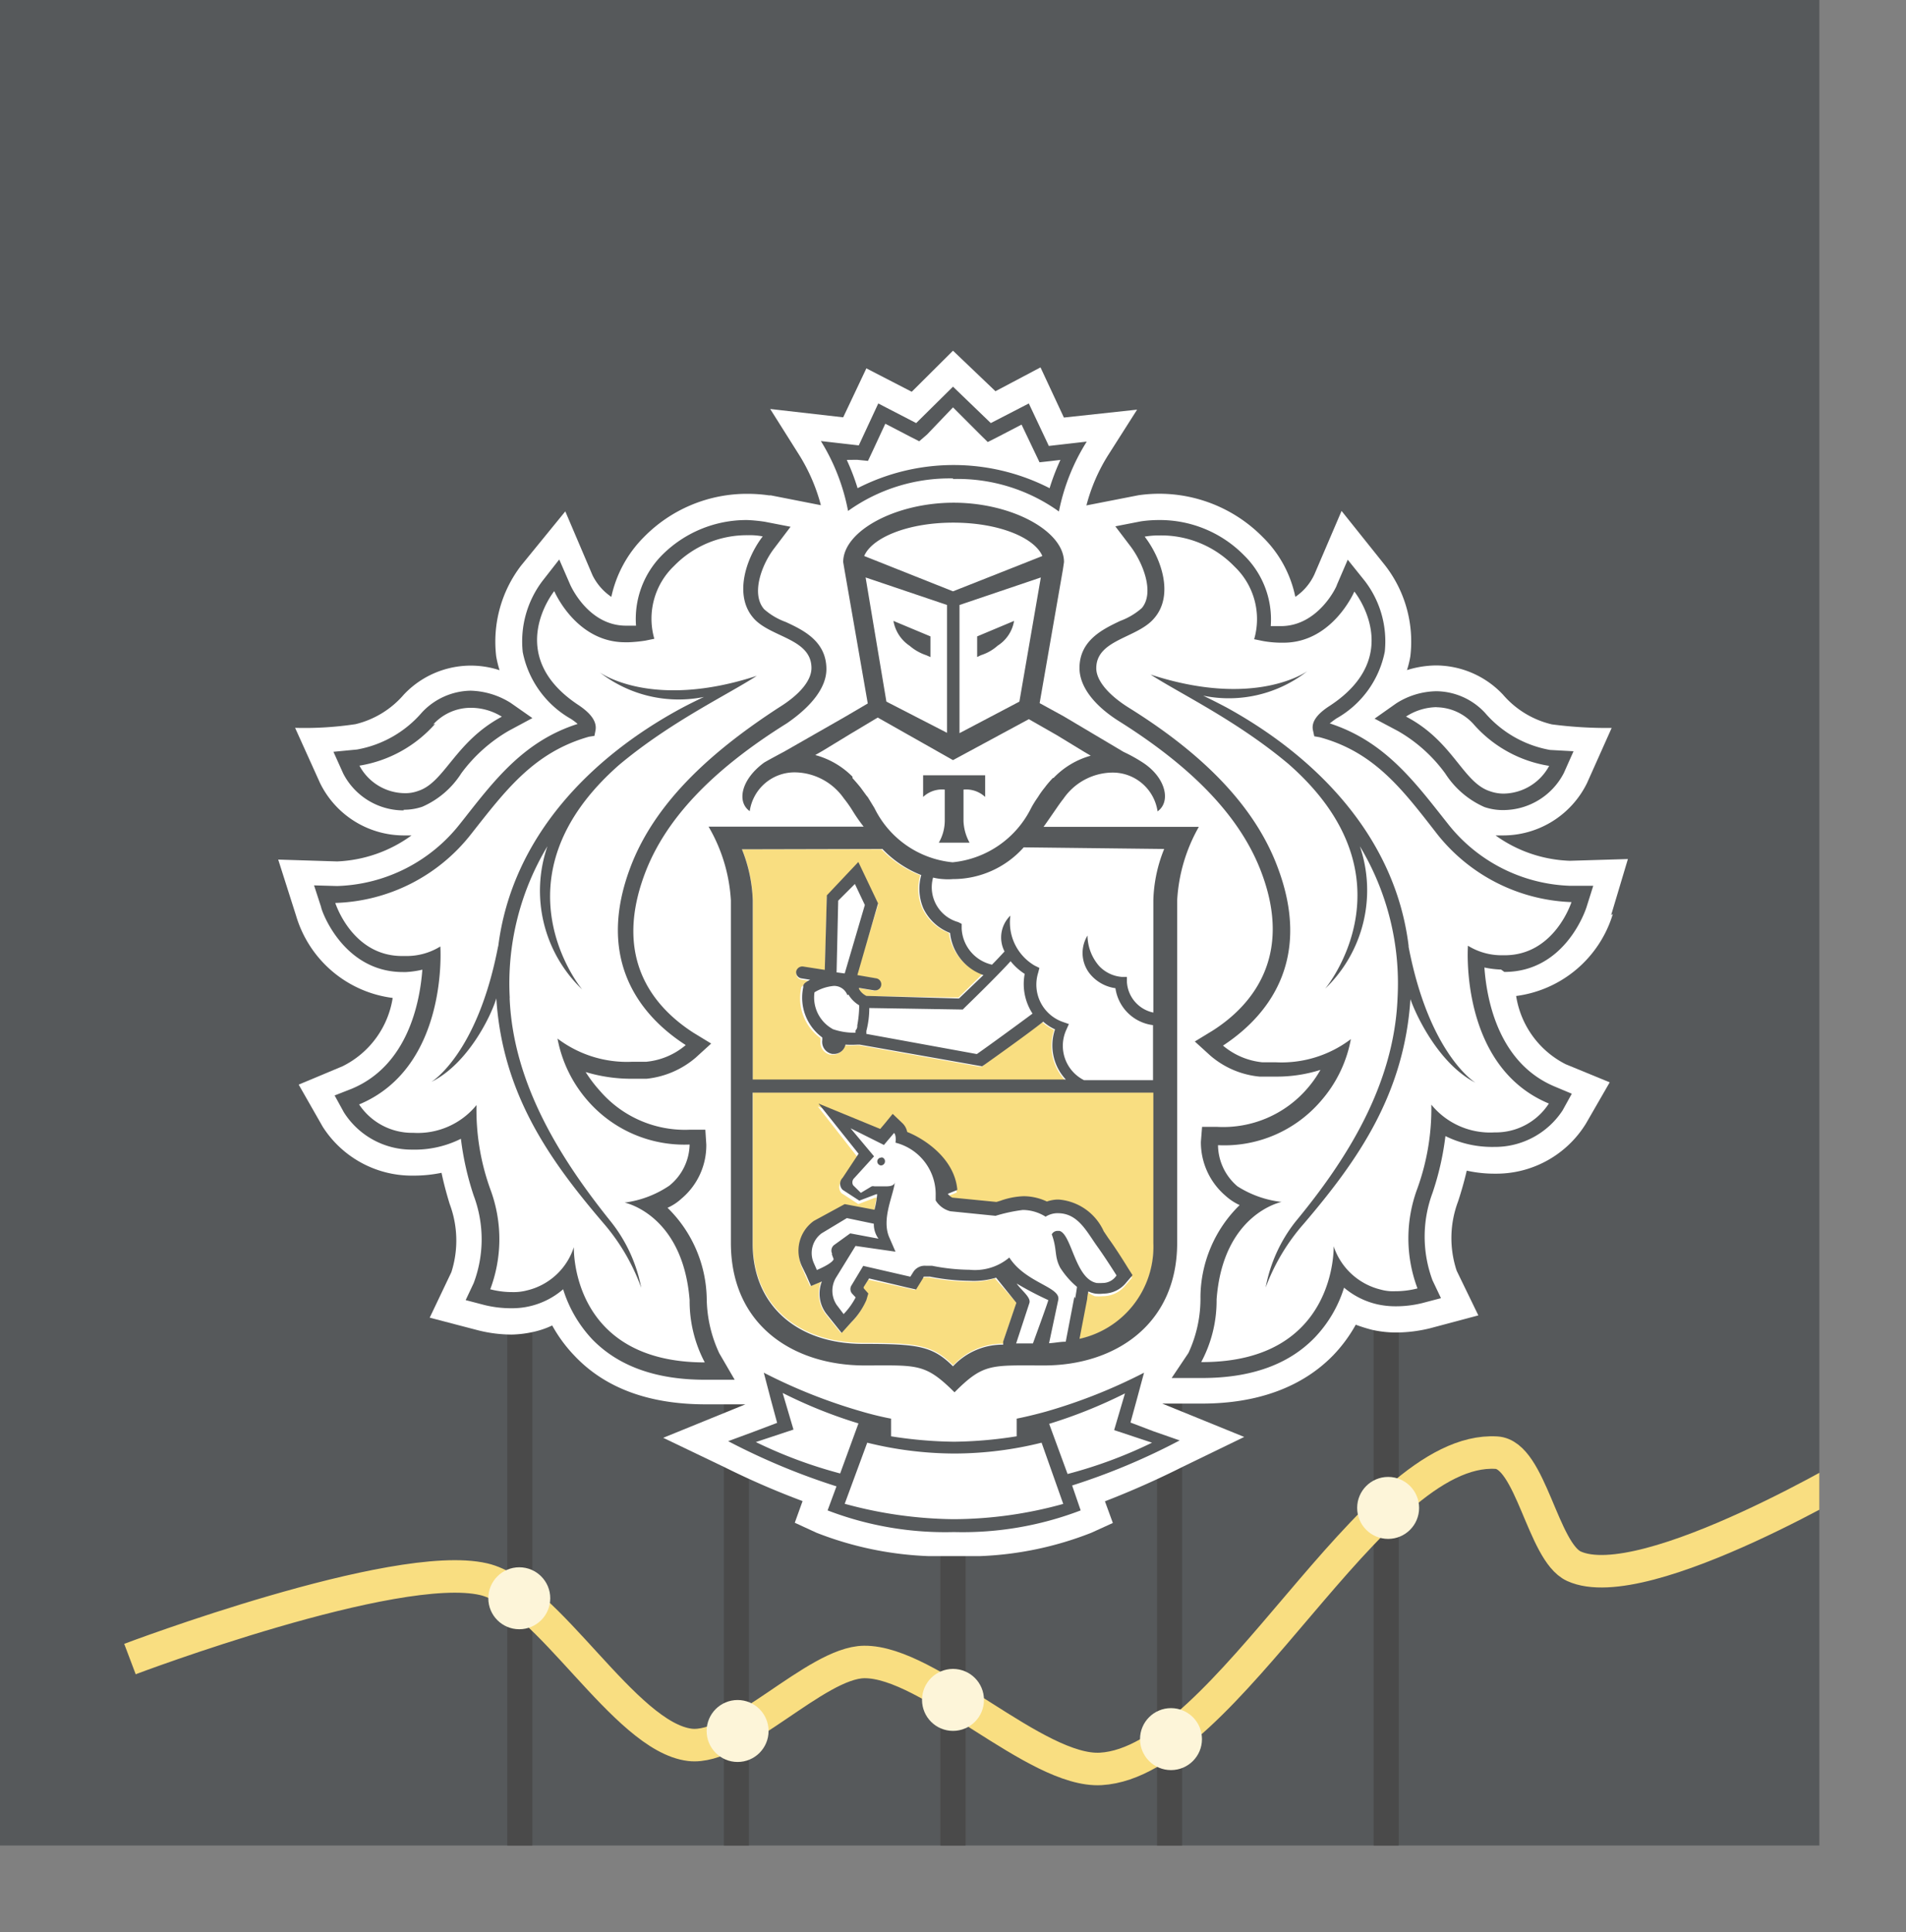 <svg xmlns="http://www.w3.org/2000/svg" viewBox="0 0 176 178.34">
  <rect x="0" y="0" width="176" height="178.34" fill="#808080" stroke="none"/>
  <defs>
    <clipPath id="a" transform="translate(-8 -8)">
      <rect width="100%" height="100%" fill="none" />
    </clipPath>
  </defs>
  <g clip-path="url(#a)">
    <rect width="100%" height="100%" fill="#56595b" />
    <path fill="#4a4a4a"
      d="M86.84 115.95h2.32v62.39h-2.32zM106.84 115.95h2.32v62.39h-2.32zM126.84 115.95h2.32v62.39h-2.32zM66.84 115.95h2.32v62.39h-2.32zM46.84 115.95h2.32v62.39h-2.32z" />
    <path fill="none" stroke="#f9de81" stroke-miterlimit="10" stroke-width="3"
      d="M12 153.13s24.5-9.26 32.66-7.37c5.95 1.37 13 14.56 19.05 15.29 4.42.52 11.64-7.61 16.09-7.65 6-.06 15.87 10.22 21.85 9.87 11.68-.67 24.86-29.89 36.53-29.19 3.17.18 4.27 9.15 7.15 10.48 6.54 3 27.25-9.49 27.25-9.49" />
    <path fill="#fff"
      d="m148.77 84.47 1.55-5.18-5.36.16a12.44 12.44 0 0 1-6.86-2.34h.72a8.64 8.64 0 0 0 7.72-4.82l2.28-5.1a39.23 39.23 0 0 1-5.52-.33 8.53 8.53 0 0 1-4.52-2.75 8.53 8.53 0 0 0-6.16-2.69 9.23 9.23 0 0 0-2.7.43 9 9 0 0 0 .31-1.27 11.45 11.45 0 0 0-2.35-8.42l-4-5-2.5 5.84a5.06 5.06 0 0 1-1.77 2.09 10.75 10.75 0 0 0-3-5.51 13.42 13.42 0 0 0-11.48-3.87l-4.81.94a16.53 16.53 0 0 1 2-4.63l2.68-4.21-6.76.73-2.16-4.63-4.16 2.2L88 32.37l-3.81 3.79L80 34l-2.14 4.52-6.74-.77L73.8 42a16.83 16.83 0 0 1 2 4.63l-4.63-.91H71a14 14 0 0 0-1.94-.14 13.32 13.32 0 0 0-9.61 4 11.13 11.13 0 0 0-3 5.51 5.18 5.18 0 0 1-1.74-2L52.2 47.2l-4.08 5a11.54 11.54 0 0 0-2.3 8.39 10.24 10.24 0 0 0 .31 1.27 8.5 8.5 0 0 0-8.84 2.25 8.52 8.52 0 0 1-4.46 2.73 31.51 31.51 0 0 1-5.58.34l2.3 5.09a8.63 8.63 0 0 0 7.71 4.84H38a12.56 12.56 0 0 1-6.86 2.4l-5.45-.17 1.65 5.18a10.71 10.71 0 0 0 8.92 7.59 8.49 8.49 0 0 1-4.62 6.3l-4.06 1.7L29.8 104a9.77 9.77 0 0 0 8.36 4.51 12.7 12.7 0 0 0 2.61-.26c.21 1 .46 1.92.75 2.87a9.59 9.59 0 0 1 .16 6.3l-2 4.2 4.48 1.17a12.74 12.74 0 0 0 3.08.39 10.06 10.06 0 0 0 2.24-.3 8 8 0 0 0 1.51-.54 13.39 13.39 0 0 0 2.1 2.84c2.86 3 6.94 4.44 12.07 4.44h3.67l-7.59 3.09 5.76 2.76a74.41 74.41 0 0 0 7.11 3.08l-.72 2 2 .92a31.48 31.48 0 0 0 10.35 2.16h4.73a31.27 31.27 0 0 0 10.29-2.15l2-.91-.73-2q3.67-1.42 7.19-3.19l5.67-2.75-7.57-3.08H111c5.15 0 9.26-1.54 12.09-4.44a13.47 13.47 0 0 0 2.1-2.84 14.4 14.4 0 0 0 1.54.48 10.13 10.13 0 0 0 2.19.24 13.34 13.34 0 0 0 3.09-.38l4.5-1.2-2-4.12a9.57 9.57 0 0 1 .13-6.4c.31-.94.58-1.9.8-2.84a11.79 11.79 0 0 0 2.64.28 9.72 9.72 0 0 0 8.37-4.63l2.19-3.8-4.06-1.67a8.53 8.53 0 0 1-4.58-6.3 10.78 10.78 0 0 0 8.93-7.57Z" />
    <path fill="#fff"
      d="M88 48.22c-4.3 0-7.51 1.42-8.22 3.09L88 54.55l8.24-3.26c-.7-1.66-3.92-3.08-8.24-3.08M88.12 134.16H88a33.12 33.12 0 0 1-7.92-1L78 138.79a36.4 36.4 0 0 0 20.17 0l-2.08-5.63a33.07 33.07 0 0 1-7.93 1M103.87 128.58a46.08 46.08 0 0 1-7 2.81l1.68 4.63a43.08 43.08 0 0 0 7.81-2.9l-3.51-1.12ZM72.23 128.58l1 3.37-3.48 1.16a42.52 42.52 0 0 0 7.8 2.9l1.69-4.63a45.83 45.83 0 0 1-7-2.8M88 42.84A18.75 18.75 0 0 1 96.86 45a22.27 22.27 0 0 1 1-2.61l-.93.11-1 .1-.41-.87-1.22-2.61-2.25 1.17-.88.45-.67-.62L88 37.6l-2.4 2.51-.66.63-.88-.44-2.27-1.19-1.22 2.61-.41.88-1-.11-.93-.11a23 23 0 0 1 1 2.61A18.89 18.89 0 0 1 88 42.84M137.55 73a3.55 3.55 0 0 0 1.28.21 4.81 4.81 0 0 0 4.22-2.54 11.83 11.83 0 0 1-7-3.87 4.61 4.61 0 0 0-3.4-1.54 5.47 5.47 0 0 0-2.84.86c4.36 2.33 5.26 6.06 7.71 6.89M37.27 73.25a3.39 3.39 0 0 0 1.27-.25c2.5-.83 3.39-4.63 7.71-6.89a5.48 5.48 0 0 0-2.84-.87A4.67 4.67 0 0 0 40 66.82a11.72 11.72 0 0 1-7 3.87 4.84 4.84 0 0 0 4.21 2.56" />
    <path fill="#fff"
      d="M138.72 88.2h.19c4.62 0 6.17-4.9 6.17-4.9H145a16.61 16.61 0 0 1-12.47-6.3c-3.16-4-5.77-7.56-10.89-8.95l-.5-.09-.11-.51c-.14-.79.4-1.54 1.54-2.3 7.08-4.63 2.27-10.55 2.27-10.55s-2 4.73-6.54 4.73h-.3a8.94 8.94 0 0 1-1.54-.16l-.84-.16a6.7 6.7 0 0 0-1.81-6.72 9.5 9.5 0 0 0-6.81-2.85 8.91 8.91 0 0 0-1.36.11c1.56 2 2.7 5.43.9 7.53-1.54 1.81-5.37 1.88-5.37 4.62 0 1.14 1.07 2.46 3 3.64 5.72 3.61 11.4 8.39 13.78 14.8 2.94 8-.37 13.3-5.13 16.34a6.64 6.64 0 0 0 3.64 1.54h1.27a10.69 10.69 0 0 0 6.91-2.13 11.53 11.53 0 0 1-12 9.79 5.07 5.07 0 0 0 1.73 3.8 9.69 9.69 0 0 0 4.1 1.56s-5.36 1.08-6 9a12.18 12.18 0 0 1-1.42 5.78h.09c12.47 0 12.14-10.69 12.14-10.69a6 6 0 0 0 4.35 4 5.68 5.68 0 0 0 1.29.15A9.22 9.22 0 0 0 131 119a13 13 0 0 1 0-9.25 21.63 21.63 0 0 0 1.25-7.72 7 7 0 0 0 5.84 2.56 5.83 5.83 0 0 0 5-2.63c-8.32-3.44-7.48-14.57-7.48-14.57a6 6 0 0 0 3.17.88m-2.5 11.63c-3.36-1.67-5.52-6.1-6-7.72-.5 8.7-4.81 14.78-9.75 20.64a18.58 18.58 0 0 0-3.5 6 13.72 13.72 0 0 1 2.75-6.06c4.61-5.61 9.11-12.6 9.43-20.66a24.7 24.7 0 0 0-3.48-14 12.59 12.59 0 0 1-3.21 13.22S131 81.09 119 70.58c-4.78-4-10-6.46-12.73-8.22 9.74 3.18 14.5-.32 14.5-.32a11.82 11.82 0 0 1-9.48 2.27c.68.32 1.39.67 2.14 1.07 8.21 4.46 15.59 11.8 16.84 22v-.08c1.91 10 6.17 12.54 6.17 12.54M57.74 110.93a9.38 9.38 0 0 0 4-1.45 4.93 4.93 0 0 0 1.81-3.79 11.84 11.84 0 0 1-9.46-4.08 12.18 12.18 0 0 1-2.74-5.7 10.62 10.62 0 0 0 6.91 2.14h1.33a6.5 6.5 0 0 0 3.65-1.54c-4.75-3.08-8.08-8.34-5.13-16.35 2.37-6.4 8-11.19 13.77-14.79 1.9-1.18 3-2.51 3-3.64 0-2.68-3.81-2.76-5.36-4.62-1.81-2.1-.68-5.48.87-7.53a9.33 9.33 0 0 0-1.4-.11 9.46 9.46 0 0 0-6.83 2.84A6.73 6.73 0 0 0 60.34 59l-.84.16a8.75 8.75 0 0 1-1.54.17h-.32c-4.54 0-6.54-4.72-6.54-4.72s-4.73 5.85 2.35 10.46c1.22.79 1.76 1.54 1.54 2.32l-.1.5-.5.1C49.27 69.42 46.66 73 43.5 77a16.55 16.55 0 0 1-12.39 6.26H31s1.54 4.91 6.17 4.91h.21a5.91 5.91 0 0 0 3.18-.88s.82 11.13-7.49 14.57a5.86 5.86 0 0 0 5 2.63 7 7 0 0 0 5.84-2.56 22.18 22.18 0 0 0 1.25 7.71 12.94 12.94 0 0 1 0 9.25 8.18 8.18 0 0 0 2.08.26 4.06 4.06 0 0 0 1.3-.15 6 6 0 0 0 4.35-4s-.4 10.69 12.11 10.69h.09a12.22 12.22 0 0 1-1.4-5.78c-.59-7.93-6-9-6-9m-2 1.92c-5-5.86-9.25-11.93-9.85-20.71-.53 1.54-2.66 6-6 7.71 0 0 4.24-2.56 6.17-12.54v.08c1.26-10.15 8.63-17.5 16.85-22 .76-.42 1.47-.76 2.15-1.08A11.82 11.82 0 0 1 55.37 62s4.75 3.5 14.5.34c-2.69 1.75-7.88 4.25-12.7 8.24-12 10.51-3.41 20.76-3.41 20.76a12.58 12.58 0 0 1-3.21-13.25 24.52 24.52 0 0 0-3.48 14c.32 8.08 4.77 15 9.42 20.66a13.85 13.85 0 0 1 2.76 6.06 18.82 18.82 0 0 0-3.52-6M78.76 71.85c.2.22.4.46.6.7l.14.17.54.74.12.17c.2.3.4.64.6 1a9.08 9.08 0 0 0 7.25 5 9.06 9.06 0 0 0 7.24-5c.2-.34.4-.68.61-1l.1-.14c.18-.27.37-.53.55-.77l.12-.16c.2-.25.42-.49.62-.71l.09-.09a7.54 7.54 0 0 1 3.44-2.05l-.61-.33-2.53-1.54-2.58-1.54-7 3.86-7-3.78-2.58 1.54L76 69.46l-.65.37a7.46 7.46 0 0 1 3.46 1.92l.11.11m6.4-.31h5.83v2a2.49 2.49 0 0 0-2-.68v2.9a4.39 4.39 0 0 0 .5 2.07h-2.92a4.41 4.41 0 0 0 .55-2v-2.9a2.46 2.46 0 0 0-2 .68Z" />
    <path fill="#fff"
      d="M87.44 67.64v-11.8l-7.51-2.54 1.91 11.46Zm-1.54-8.9v1.9l-.37-.17a4.4 4.4 0 0 1-1.53-.88 3.41 3.41 0 0 1-1.54-2.3ZM94.18 64.76l2-11.43-7.51 2.54v11.81Zm-3.91-6 3.41-1.43a3.45 3.45 0 0 1-1.54 2.31 4.9 4.9 0 0 1-1.54.87l-.36.17ZM76.82 95a6.08 6.08 0 0 0 2.06.32v-.21a1.85 1.85 0 0 0 .11-.42 11.5 11.5 0 0 0 .19-1.86 2.67 2.67 0 0 1-1-1 1.32 1.32 0 0 0-1.26-.83 4.37 4.37 0 0 0-1.92.67A3.37 3.37 0 0 0 76.74 95M93.43 88.74c-1.38 1.54-4.13 4.16-4.26 4.29l-.17.17-8.62-.09a8.26 8.26 0 0 1-.28 2.11v.28l10.26 1.85c1.06-.74 4-2.9 5.16-3.73a5 5 0 0 1-.74-3.66 5.27 5.27 0 0 1-1.29-1.16" />
    <path fill="#fff"
      d="M94.6 78.36a8.76 8.76 0 0 1-6.6 2.93 4.92 4.92 0 0 1-.94 0 6 6 0 0 1-.92-.14 3.39 3.39 0 0 0 .17 2.11 3.5 3.5 0 0 0 2.16 1.79l.35.14v.39a3.59 3.59 0 0 0 2.82 3.31l1.17-1.21a2.83 2.83 0 0 1 .54-3.32A4.61 4.61 0 0 0 95.59 89l.43.2-.13.46a3.66 3.66 0 0 0 2.27 4.52l.57.21-.25.56a3.59 3.59 0 0 0 1.65 4.63h6.37v-5.09a4.07 4.07 0 0 1-3.5-3.38 3.72 3.72 0 0 1-2.43-1.39 3.11 3.11 0 0 1-.16-3.33 4.44 4.44 0 0 0 1.07 2.81 3.33 3.33 0 0 0 2.1 1h.42v.48a3.08 3.08 0 0 0 2.45 2.83v-10.4a13.94 13.94 0 0 1 1-4.72ZM77.38 83.14l-.19 6.61.75.11 1.84-6.34-.92-1.96-1.48 1.58zM97.64 113.46h.18c1.14.33 1.45 4.44 3.45 4.81a2.44 2.44 0 0 0 .54 0 1.52 1.52 0 0 0 1.3-.69s-1-1.54-1.76-2.65c-1-1.41-1.78-3.09-3.67-3.09h-.13a2 2 0 0 0-1 .33 4 4 0 0 0-2.1-.64 16.49 16.49 0 0 0-2.53.54l-4.16-.41a2.2 2.2 0 0 1-1.36-1v-.45a5 5 0 0 0-3.72-4.89s.11-.65-.14-.89l-.92 1.11-3.09-1.54 2.16 2.52-1.94 2.16a.55.55 0 0 0-.11.67l.79.7 1-.6h1.31c.37 0 .76-.1.8-.47-.12 1.27-1.29 3.46-.52 5.19l.57 1.31-3.69-.53-1.69 2.92a2.35 2.35 0 0 0 0 2.59l.64.8a5.83 5.83 0 0 0 1.15-1.52l-.3-.32a.62.62 0 0 1-.07-.81l1.07-1.79 4.35 1 .24-.38a1.29 1.29 0 0 1 1.18-.64h.59a17.72 17.72 0 0 0 3.47.38 4.93 4.93 0 0 0 3.67-1.13c1.54 2.34 4.77 2.71 4.52 3.9l-.85 4a5.66 5.66 0 0 0 1.54-.12l.8-4.16c.1-.45.17-1.07.17-1.07a7.46 7.46 0 0 1-1.54-1.77c-.57-1.08-.26-1.65-.78-3.08a.63.63 0 0 1 .52-.33m-16.29-5.86a.37.37 0 0 1-.35-.38.39.39 0 0 1 .38-.36.39.39 0 0 1 .38.38.38.38 0 0 1-.38.38" />
    <path fill="#fff"
      d="M75.41 117.19s1.45-.6 1.55-1l-.19-.48a.64.64 0 0 1 .14-.83l1.54-1.08 2.61.49a2.21 2.21 0 0 1-.43-1.37l-2.49-.53-2.33 1.42a2.25 2.25 0 0 0-.74 2.7ZM93.81 124h1.54s1.35-3.92 1.42-4a31.29 31.29 0 0 1-2.91-1.55c.4.6 1.36 1.27 1.17 1.79Z" />
    <path fill="#f9de81"
      d="M106.52 100.82h-37v13.88c0 5.69 4.11 9.25 10.19 9.25 5.07 0 6.42.2 8.31 2.07a6.22 6.22 0 0 1 4.63-2v-.22l1.22-3.55-2-2.25a7.23 7.23 0 0 1-2.45.29 20.6 20.6 0 0 1-3.67-.39h-.37c-.17 0-.17 0-.22.1l-.24.37-.42.7-.8-.19-3.54-.77-.49.8v.09l.43.48-.18.63a6.48 6.48 0 0 1-1.37 2l-.89.94-.81-1-.6-.75a3.12 3.12 0 0 1-.44-3l-1 .42-.45-1-.3-.7a3.37 3.37 0 0 1 1.12-4.08l2.81-1.5 2.72.54a10 10 0 0 1 .25-1.43h-.16l-1.54.59-1.54-1a.8.8 0 0 1 0-1.12l1.46-2.22-3.67-4.68 5.7 2.34.39-.46.77-.93.88.83a1.68 1.68 0 0 1 .46.82c1.54.62 4.38 2.42 4.63 5.35l-.88.36a1.31 1.31 0 0 0 .41.34l4.08.4.37-.11a7 7 0 0 1 2.16-.42 5 5 0 0 1 2.12.5 3.59 3.59 0 0 1 .92-.19h.19a5 5 0 0 1 4.14 2.93l.45.65c.76 1.08 1.76 2.64 1.79 2.72l.44.69-.55.63a2.7 2.7 0 0 1-2.15 1.07 4.57 4.57 0 0 1-.74 0 3.62 3.62 0 0 1-.74-.42 1.35 1.35 0 0 1-.12.69l-.71 3.72a8.68 8.68 0 0 0 7-8.88ZM69.51 99.69h28.82a4.63 4.63 0 0 1-1-4.62 5.17 5.17 0 0 1-1.08-.71c-1.12.83-4.62 3.33-5.46 4l-.18.12-11.29-2h-.23a6.73 6.73 0 0 1-1.1 0 1.09 1.09 0 0 1-1.06.87h-.24a1.14 1.14 0 0 1-.92-1.28v-.25A4.53 4.53 0 0 1 74 91.11l.12-.13.17-.12a4.09 4.09 0 0 1 .52-.31l-.81-.13a.57.57 0 0 1-.46-.65.56.56 0 0 1 .63-.46l2 .31.18-6.88 2.92-3.08 1.82 3.82-2 6.55 1.73.28a.58.58 0 0 1 .46.65.54.54 0 0 1-.56.46h-.08l-1.4-.23v.11a1.43 1.43 0 0 0 .68.63l8.59.14 2.21-2.17a4.67 4.67 0 0 1-3.1-3.79 4.43 4.43 0 0 1-2.44-2.24 4.48 4.48 0 0 1-.2-3.08 10 10 0 0 1-3.59-2.4H68.52a13.82 13.82 0 0 1 1 4.75Z" />
    <path fill="#56595b"
      d="M81.41 106.85a.36.36 0 0 0-.4.32.37.37 0 0 0 .34.4.38.38 0 0 0 .37-.38.36.36 0 0 0-.36-.37M106.52 132.11l-2.13-.81.6-2.19.65-2.41a49.43 49.43 0 0 1-9.09 3.6c-1.56.43-2.67.64-2.67.64v1.63a39.08 39.08 0 0 1-5.72.5H88a39.33 39.33 0 0 1-5.72-.5v-1.63s-1.14-.2-2.65-.64a49.8 49.8 0 0 1-9.1-3.6l.63 2.41.6 2.22-2.14.81-2.38.88a61.93 61.93 0 0 0 10 4.17l-.82 2.22a30.32 30.32 0 0 0 11.61 2h.1a30.54 30.54 0 0 0 11.66-2l-.79-2.3a60.42 60.42 0 0 0 9.93-4.16Zm-36.75 1 3.5-1.16-1-3.38a43.92 43.92 0 0 0 7 2.81L77.58 136a42.69 42.69 0 0 1-7.79-2.9M88 140.22a39.32 39.32 0 0 1-10-1.42l2.08-5.64a33.78 33.78 0 0 0 8 1h.17a33.59 33.59 0 0 0 7.93-1l2 5.65a38.16 38.16 0 0 1-10.09 1.41m10.49-4.17-1.7-4.63a45.07 45.07 0 0 0 7-2.81l-1 3.39 3.5 1.16a42.21 42.21 0 0 1-7.8 2.89M88 44.21a16.08 16.08 0 0 1 9.78 3 19 19 0 0 1 2.57-6.45l-3.5.4L95 37.24l-3.51 1.81L88 35.69l-3.4 3.36-3.5-1.81-1.8 3.87-3.5-.4a18.93 18.93 0 0 1 2.51 6.45 16.13 16.13 0 0 1 9.7-3m-8.86-1.72 1 .1.41-.87 1.19-2.56L84 40.28l.88.45.72-.62L88 37.6l2.51 2.51.7.69.87-.44 2.25-1.17 1.24 2.6.42.88 1-.11.93-.11a20.63 20.63 0 0 0-1 2.61 19.45 19.45 0 0 0-17.73 0 20.63 20.63 0 0 0-1-2.61ZM138.91 89.71c5.61 0 7.5-5.71 7.58-5.95l.63-2H145A15 15 0 0 1 133.67 76l-.42-.53c-2.87-3.64-5.58-7.11-10.46-8.7.2-.16.41-.32.62-.46a9.09 9.09 0 0 0 4.46-6.16 9.14 9.14 0 0 0-1.87-6.56l-1.55-1.93-1 2.32c0 .13-1.72 3.81-5.17 3.81h-.94a8.28 8.28 0 0 0-2.47-6.54A10.9 10.9 0 0 0 107 48a11.45 11.45 0 0 0-1.65.12l-2.36.46 1.45 1.91c1.14 1.55 2.17 4.22 1 5.63a6.25 6.25 0 0 1-2 1.19c-1.54.74-3.76 1.76-3.76 4.35 0 1.68 1.31 3.44 3.67 4.92 7 4.4 11.29 9 13.15 14 2.89 7.71-.88 12.23-4.53 14.55l-1.64 1 1.44 1.31a8.13 8.13 0 0 0 4.53 1.93h1.41a13.36 13.36 0 0 0 4.22-.62 10.5 10.5 0 0 1-1.19 1.69 10.25 10.25 0 0 1-8.34 3.57H111l-.11 1.38a6.49 6.49 0 0 0 2.3 5 5.05 5.05 0 0 0 1.28.84 12 12 0 0 0-3.62 8.43 11.87 11.87 0 0 1-1.11 5.22l-1.55 2.31H111q6.78 0 10.39-3.72a11.65 11.65 0 0 0 2.72-4.62 7.23 7.23 0 0 0 3.08 1.54 7.72 7.72 0 0 0 1.65.18 10.18 10.18 0 0 0 2.47-.29l1.75-.46-.78-1.64a11.58 11.58 0 0 1 0-8.08 26 26 0 0 0 1.19-5.24 9.74 9.74 0 0 0 4.5 1 7.46 7.46 0 0 0 6.32-3.37l.85-1.54-1.55-.65c-5.16-2.14-6.3-7.89-6.52-11a8.76 8.76 0 0 0 1.54.19Zm4.09 12.18a5.84 5.84 0 0 1-5 2.63 7 7 0 0 1-5.83-2.56 21.75 21.75 0 0 1-1.28 7.71 13.15 13.15 0 0 0 0 9.25 8.12 8.12 0 0 1-2.08.26 4.16 4.16 0 0 1-1.31-.15 6.09 6.09 0 0 1-4.35-4s.33 10.69-12.14 10.69h-.09a12 12 0 0 0 1.42-5.78c.59-7.93 6-9 6-9a9.61 9.61 0 0 1-4.07-1.44 5.06 5.06 0 0 1-1.8-3.8 11.74 11.74 0 0 0 9.51-4.09 11.94 11.94 0 0 0 2.76-5.7 10.59 10.59 0 0 1-6.91 2.14h-1.26a6.67 6.67 0 0 1-3.64-1.54c4.72-3.1 8.07-8.4 5.07-16.4-2.36-6.4-8-11.2-13.77-14.79-1.9-1.19-3-2.52-3-3.64 0-2.68 3.81-2.76 5.36-4.63 1.81-2.1.68-5.47-.89-7.52a7.8 7.8 0 0 1 1.36-.11A9.42 9.42 0 0 1 114 52.3a6.69 6.69 0 0 1 1.81 6.7l.83.17a10 10 0 0 0 1.54.15h.34c4.53 0 6.54-4.72 6.54-4.72s4.8 5.91-2.26 10.54c-1.22.78-1.75 1.54-1.55 2.31l.11.51.51.09c5.12 1.39 7.71 4.92 10.89 9A16.57 16.57 0 0 0 145 83.26h.11s-1.55 4.91-6.17 4.91h-.22a5.9 5.9 0 0 1-3.17-.88s-.83 11.12 7.48 14.57" />
    <path fill="#56595b"
      d="M129.08 67.47a14 14 0 0 1 4.38 3.93 8.26 8.26 0 0 0 3.61 3.09 5.26 5.26 0 0 0 1.75.28 6.31 6.31 0 0 0 5.59-3.43l.89-2-2.17-.12a10.3 10.3 0 0 1-6-3.42 6.21 6.21 0 0 0-4.5-2 7.07 7.07 0 0 0-3.7 1.12l-2 1.41Zm3.55-2.19a4.68 4.68 0 0 1 3.42 1.54 11.72 11.72 0 0 0 7 3.87 4.85 4.85 0 0 1-4.22 2.56 3.8 3.8 0 0 1-1.28-.23c-2.49-.83-3.38-4.62-7.72-6.88a5.35 5.35 0 0 1 2.84-.87M130.07 87.29c-1.25-10.15-8.64-17.51-16.83-22-.76-.4-1.47-.76-2.14-1.08a11.75 11.75 0 0 0 9.63-2.27s-4.75 3.5-14.49.32c2.7 1.75 7.92 4.22 12.72 8.24 12 10.5 3.41 20.75 3.41 20.75a12.58 12.58 0 0 0 3.2-13.14 24.54 24.54 0 0 1 3.48 14c-.32 8.08-4.75 15-9.44 20.67a13.93 13.93 0 0 0-2.74 6.06 18.83 18.83 0 0 1 3.54-5.91c5-5.86 9.25-11.94 9.83-20.71.53 1.54 2.65 6 6 7.71 0 0-4.25-2.56-6.17-12.54M66.42 124.91a12.2 12.2 0 0 1-1.16-5 12 12 0 0 0-3.62-8.43 4.73 4.73 0 0 0 1.28-.84 6.42 6.42 0 0 0 2.3-5l-.09-1.37h-1.39a10.36 10.36 0 0 1-8.33-3.57 12.6 12.6 0 0 1-1.33-1.75 14.7 14.7 0 0 0 4.21.62h1.41a8.3 8.3 0 0 0 4.53-1.94l1.44-1.31-1.64-1c-3.65-2.35-7.4-6.79-4.53-14.56 1.86-5.06 6.17-9.64 13.16-14 2.33-1.6 3.65-3.34 3.65-5 0-2.59-2.16-3.61-3.75-4.35a6.15 6.15 0 0 1-2-1.18c-1.24-1.42-.21-4.15.94-5.63l1.5-1.98-2.37-.46A14.54 14.54 0 0 0 69 48a11 11 0 0 0-7.91 3.28 8.37 8.37 0 0 0-2.36 6.47h-.93c-3.47 0-5.1-3.67-5.16-3.81l-1-2.3-1.54 1.97a9.25 9.25 0 0 0-1.83 6.58 9.13 9.13 0 0 0 4.46 6.17 5.72 5.72 0 0 1 .61.46c-4.87 1.55-7.59 5.06-10.45 8.7l-.42.53a15 15 0 0 1-11.34 5.73L29 81.72l.65 2c0 .24 2 6 7.56 6h.28A8.41 8.41 0 0 0 39 89.5c-.23 3.08-1.37 8.86-6.54 11l-1.56.61.85 1.55a7.4 7.4 0 0 0 6.33 3.45 9.51 9.51 0 0 0 4.48-1 26.69 26.69 0 0 0 1.18 5.24 11.47 11.47 0 0 1 0 8.08L43 120l1.76.46a10.3 10.3 0 0 0 2.47.29A7.19 7.19 0 0 0 52 119a11.88 11.88 0 0 0 2.7 4.63q3.63 3.72 10.4 3.72h2.74Zm-1.33.84c-12.46 0-12.1-10.64-12.1-10.64a6 6 0 0 1-4.35 4 4.72 4.72 0 0 1-1.3.15 8 8 0 0 1-2.07-.26 13.15 13.15 0 0 0 0-9.25A21.55 21.55 0 0 1 44 102a7 7 0 0 1-5.84 2.56 5.88 5.88 0 0 1-5-2.62c8.3-3.46 7.5-14.58 7.5-14.58a5.91 5.91 0 0 1-3.18.88h-.35c-4.63 0-6.17-4.9-6.17-4.9H31A16.55 16.55 0 0 0 43.49 77c3.16-4 5.77-7.55 10.89-9l.51-.08.1-.51c.14-.79-.4-1.54-1.54-2.31-7.06-4.63-2.27-10.54-2.27-10.54s2 4.72 6.54 4.72h.33a13 13 0 0 0 1.54-.15l.83-.17a6.72 6.72 0 0 1 1.82-6.72 9.37 9.37 0 0 1 6.83-2.84 6.15 6.15 0 0 1 1.36.11c-1.54 2-2.68 5.42-.87 7.52 1.54 1.81 5.37 1.88 5.37 4.63 0 1.14-1.06 2.44-3 3.64-5.69 3.7-11.37 8.45-13.74 14.81-3 8 .38 13.29 5.13 16.35A6.57 6.57 0 0 1 59.67 98h-1.28a10.62 10.62 0 0 1-6.91-2.14 12.07 12.07 0 0 0 2.75 5.69 11.82 11.82 0 0 0 9.45 4.09 5 5 0 0 1-1.88 3.8 9.59 9.59 0 0 1-4.12 1.56s5.37 1.08 6 9a12.1 12.1 0 0 0 1.41 5.77Z" />
    <path fill="#56595b"
      d="M37.27 74.74a5.26 5.26 0 0 0 1.73-.28 8.13 8.13 0 0 0 3.6-3.09 14.39 14.39 0 0 1 4.4-3.93l2.16-1.16-2-1.4a7.3 7.3 0 0 0-3.7-1.13 6.29 6.29 0 0 0-4.49 2 10.28 10.28 0 0 1-6 3.43l-2.18.21.9 2a6.27 6.27 0 0 0 5.59 3.41M40 66.87a4.69 4.69 0 0 1 3.43-1.54 5.43 5.43 0 0 1 2.91.82C42 68.47 41.07 72.21 38.62 73a3.37 3.37 0 0 1-1.26.21 4.8 4.8 0 0 1-4.17-2.54 11.85 11.85 0 0 0 7-3.87M47.07 92.11a24.52 24.52 0 0 1 3.48-14 12.59 12.59 0 0 0 3.21 13.22S45.2 81.11 57.17 70.6c4.78-4 10-6.46 12.71-8.22-9.74 3.18-14.5-.32-14.5-.32A11.85 11.85 0 0 0 65 64.33c-.68.32-1.39.67-2.14 1.07-8.23 4.46-15.6 11.8-16.86 22v-.08c-1.91 10-6.17 12.54-6.17 12.54 3.38-1.67 5.52-6.09 6-7.71.57 8.77 4.85 14.85 9.86 20.71a18.93 18.93 0 0 1 3.52 6 14 14 0 0 0-2.77-6.06c-4.58-5.69-9.06-12.69-9.38-20.69M85.24 71.56v2a2.55 2.55 0 0 1 2-.68v2.9a4.11 4.11 0 0 1-.55 2h2.84a4.48 4.48 0 0 1-.56-2v-2.9a2.56 2.56 0 0 1 2 .68v-2ZM84 59.61a4.54 4.54 0 0 0 1.54.87l.38.17v-1.91l-3.42-1.43a3.47 3.47 0 0 0 1.5 2.3M92.1 59.61a3.35 3.35 0 0 0 1.54-2.3l-3.41 1.43v1.9l.36-.17a4.23 4.23 0 0 0 1.54-.88" />
    <path fill="#56595b"
      d="M98.25 51.88c0-2.88-4.84-5.48-10.19-5.48s-10.2 2.6-10.2 5.48l.12.71 2.15 12.34L78 66.18l-5.6 3.2s-1.23.65-1.83 1C68.45 71.92 68 74 69.23 74.87a4.18 4.18 0 0 1 4.26-3.58 5.6 5.6 0 0 1 4.43 2.4 11.46 11.46 0 0 1 .83 1.18 14.94 14.94 0 0 0 1 1.43H65.43a15.19 15.19 0 0 1 2.06 6.81v31.6c0 7.71 5.89 11.32 12.33 11.32 4.92 0 5.59-.23 8.32 2.48 2.7-2.71 3.36-2.48 8.29-2.48 6.38 0 12.27-3.66 12.27-11.32v-31.6a15.39 15.39 0 0 1 2-6.79H96.36c.32-.44.64-.91 1-1.43s.54-.79.84-1.17a5.57 5.57 0 0 1 4.42-2.41 4.19 4.19 0 0 1 4.27 3.58c1.24-.88.79-3.09-1.34-4.49a14.28 14.28 0 0 0-1.8-1l-5.54-3.29L96 64.9l2.15-12.34ZM79.93 53.3l7.52 2.54v11.8l-5.6-2.88Zm1.55 25.06a10 10 0 0 0 3.59 2.41 4.63 4.63 0 0 0 .2 3.09 4.52 4.52 0 0 0 2.46 2.25A4.61 4.61 0 0 0 90.81 90l-2.26 2.16-8.55-.24a1.55 1.55 0 0 1-.68-.64v-.1l1.4.23h.09a.55.55 0 0 0 .56-.47.56.56 0 0 0-.46-.64l-1.74-.3 1.91-6.62-1.82-3.82-2.91 3.08-.19 6.88-2-.31a.58.58 0 0 0-.64.45.57.57 0 0 0 .47.64l.82.13a3.36 3.36 0 0 0-.51.32l-.13.19v.2a4.56 4.56 0 0 0 1.76 4.62V96a1.13 1.13 0 0 0 .93 1.28H77a1.08 1.08 0 0 0 1.07-.86 9.91 9.91 0 0 0 1.09 0h.23l11.29 2 .19-.12c.89-.63 4.34-3.09 5.46-4a4.35 4.35 0 0 0 1.09.71 4.6 4.6 0 0 0 1 4.63H69.51V83.11a13.75 13.75 0 0 0-1-4.72Zm13.87 15.19c-1.14.85-4.08 3-5.15 3.74L80 95.43v-.27a8.38 8.38 0 0 0 .27-2.12l8.63.14.17-.17c.12-.12 2.86-2.76 4.25-4.29a5.35 5.35 0 0 0 1.3 1.17 5 5 0 0 0 .72 3.66m-17-1.76a2.82 2.82 0 0 0 1 1 10.65 10.65 0 0 1-.18 1.86.56.56 0 0 1-.16.46v.21a6.09 6.09 0 0 1-2.07-.32 3.33 3.33 0 0 1-1.72-3.41A4.11 4.11 0 0 1 77 91a1.3 1.3 0 0 1 1.25.86m-1-2.11.15-6.62 1.54-1.54.92 1.94L78 89.85ZM95.37 124h-1.54l1.22-3.72c.19-.53-.77-1.2-1.17-1.81A30.23 30.23 0 0 0 96.8 120c0 .12-1.42 4-1.42 4m3.83-4.32-.8 4.16c-.51 0-1 .11-1.54.14l.85-4c.25-1.2-3-1.55-4.52-3.91a4.93 4.93 0 0 1-3.67 1.13 18.51 18.51 0 0 1-3.47-.37h-.58a1.25 1.25 0 0 0-1.18.63l-.24.38-4.35-1-1.07 1.78a.64.64 0 0 0 .07.81l.3.32a6.57 6.57 0 0 1-1.11 1.54l-.65-.86a2.35 2.35 0 0 1 0-2.59L79 115l3.69.53-.57-1.31c-.76-1.73.41-3.92.52-5.19 0 .39-.4.47-.8.47h-1.1a.53.53 0 0 0-.25 0l-1 .6-.71-.7a.54.54 0 0 1 .11-.67l1.82-2-2.17-2.59 3.08 1.54.94-1.11c.23.25.13.9.13.9a4.91 4.91 0 0 1 3.71 4.89v.44a2.25 2.25 0 0 0 1.36 1l4.17.42a14.7 14.7 0 0 1 2.52-.54 4 4 0 0 1 2.1.62 2.11 2.11 0 0 1 1-.32h.14c1.86 0 2.65 1.7 3.65 3.09.76 1.06 1.76 2.65 1.76 2.65a1.53 1.53 0 0 1-1.29.7 4.86 4.86 0 0 1-.54 0c-2-.38-2.3-4.49-3.44-4.81h-.19a.6.6 0 0 0-.52.32c.52 1.41.21 2 .78 3.08a7.74 7.74 0 0 0 1.55 1.77s-.08.6-.17 1.07m-22.48-4.11.18.48c-.13.42-1.55 1-1.55 1l-.3-.68a2.27 2.27 0 0 1 .73-2.7l2.34-1.41 2.49.52a2.26 2.26 0 0 0 .43 1.38l-2.61-.49-1.51 1.09a.66.66 0 0 0-.14.83m22.81 7.88.72-3.74a4.08 4.08 0 0 1 .11-.7 2.34 2.34 0 0 0 .65.2 3.05 3.05 0 0 0 .74 0 2.71 2.71 0 0 0 2.14-1.06l.55-.64-.44-.69s-1-1.64-1.79-2.72l-.43-.64a5 5 0 0 0-4.14-2.93h-.2a3.42 3.42 0 0 0-.91.18 5.07 5.07 0 0 0-2.13-.49 7 7 0 0 0-2.16.42l-.37.11-4.07-.4a1.18 1.18 0 0 1-.42-.35l.88-.36c-.25-2.93-3.09-4.74-4.63-5.35a1.5 1.5 0 0 0-.46-.83l-.88-.84-.76.93-.39.46-5.7-2.34 3.7 4.63-1.47 2.22a.78.78 0 0 0 0 1.11l1.54 1 1.55-.59h.1a8.74 8.74 0 0 1-.25 1.43l-2.75-.52-2.85 1.55a3.38 3.38 0 0 0-1.04 4.31l.34.7.44 1 1-.42a3.06 3.06 0 0 0 .43 3l.6.75.8 1 .9-1A6.66 6.66 0 0 0 80 120l.18-.61-.43-.49v-.1l.5-.8 3.54.84.8.18.44-.71.23-.38c0-.08 0-.1.21-.1h.39a19.53 19.53 0 0 0 3.67.39 7.29 7.29 0 0 0 2.45-.29l1.87 2.32-1.22 3.58v.28a6.24 6.24 0 0 0-4.63 2c-1.89-1.88-3.22-2.07-8.31-2.07-6.08 0-10.19-3.56-10.19-9.25v-13.94h37v13.88a8.7 8.7 0 0 1-7 8.88m8-45.25a13.48 13.48 0 0 0-1 4.72v10.38a3.07 3.07 0 0 1-2.44-2.81v-.48h-.46a3.23 3.23 0 0 1-2.1-1 4.36 4.36 0 0 1-1.08-2.82 3.08 3.08 0 0 0 .17 3.47 3.69 3.69 0 0 0 2.41 1.39 4 4 0 0 0 3.47 3.41v5.08h-6.37a3.55 3.55 0 0 1-1.65-4.62l.25-.56-.57-.2a3.65 3.65 0 0 1-2.27-4.52l.12-.46-.43-.21a4.61 4.61 0 0 1-2.25-4.62 2.81 2.81 0 0 0-.54 3.31c-.31.33-.71.77-1.16 1.22a3.6 3.6 0 0 1-2.8-3.34v-.43l-.32-.16A3.34 3.34 0 0 1 86.16 81a5 5 0 0 0 .93.14 5.36 5.36 0 0 0 .9 0 8.74 8.74 0 0 0 6.54-2.93Zm-9.94-10.52 2.53 1.54.63.37a7.54 7.54 0 0 0-3.44 2.06h-.06c-.22.23-.42.46-.62.71l-.12.16a7.91 7.91 0 0 0-.56.77l-.09.14a9.5 9.5 0 0 0-.62 1 9.08 9.08 0 0 1-7.25 5 9 9 0 0 1-7.21-5l-.61-1-.14-.17-.54-.74-.14-.17q-.3-.36-.6-.69v-.13a7.64 7.64 0 0 0-3.44-2l.65-.37 2.53-1.54 2.59-1.55L88 70.16l7-3.78Zm-3.43-3.08-5.53 2.91V55.84l7.51-2.54ZM88 54.58l-8.2-3.26c.69-1.65 3.94-3.08 8.22-3.08s7.53 1.42 8.23 3.08Z" />
  </g>
  <circle cx="47.95" cy="147.52" r="2.86" fill="#fdf5d9" />
  <circle cx="68.11" cy="159.77" r="2.86" fill="#fdf5d9" />
  <circle cx="88" cy="156.9" r="2.86" fill="#fdf5d9" />
  <circle cx="108.13" cy="160.52" r="2.86" fill="#fdf5d9" />
  <circle cx="128.18" cy="139.18" r="2.86" fill="#fdf5d9" />
</svg>
